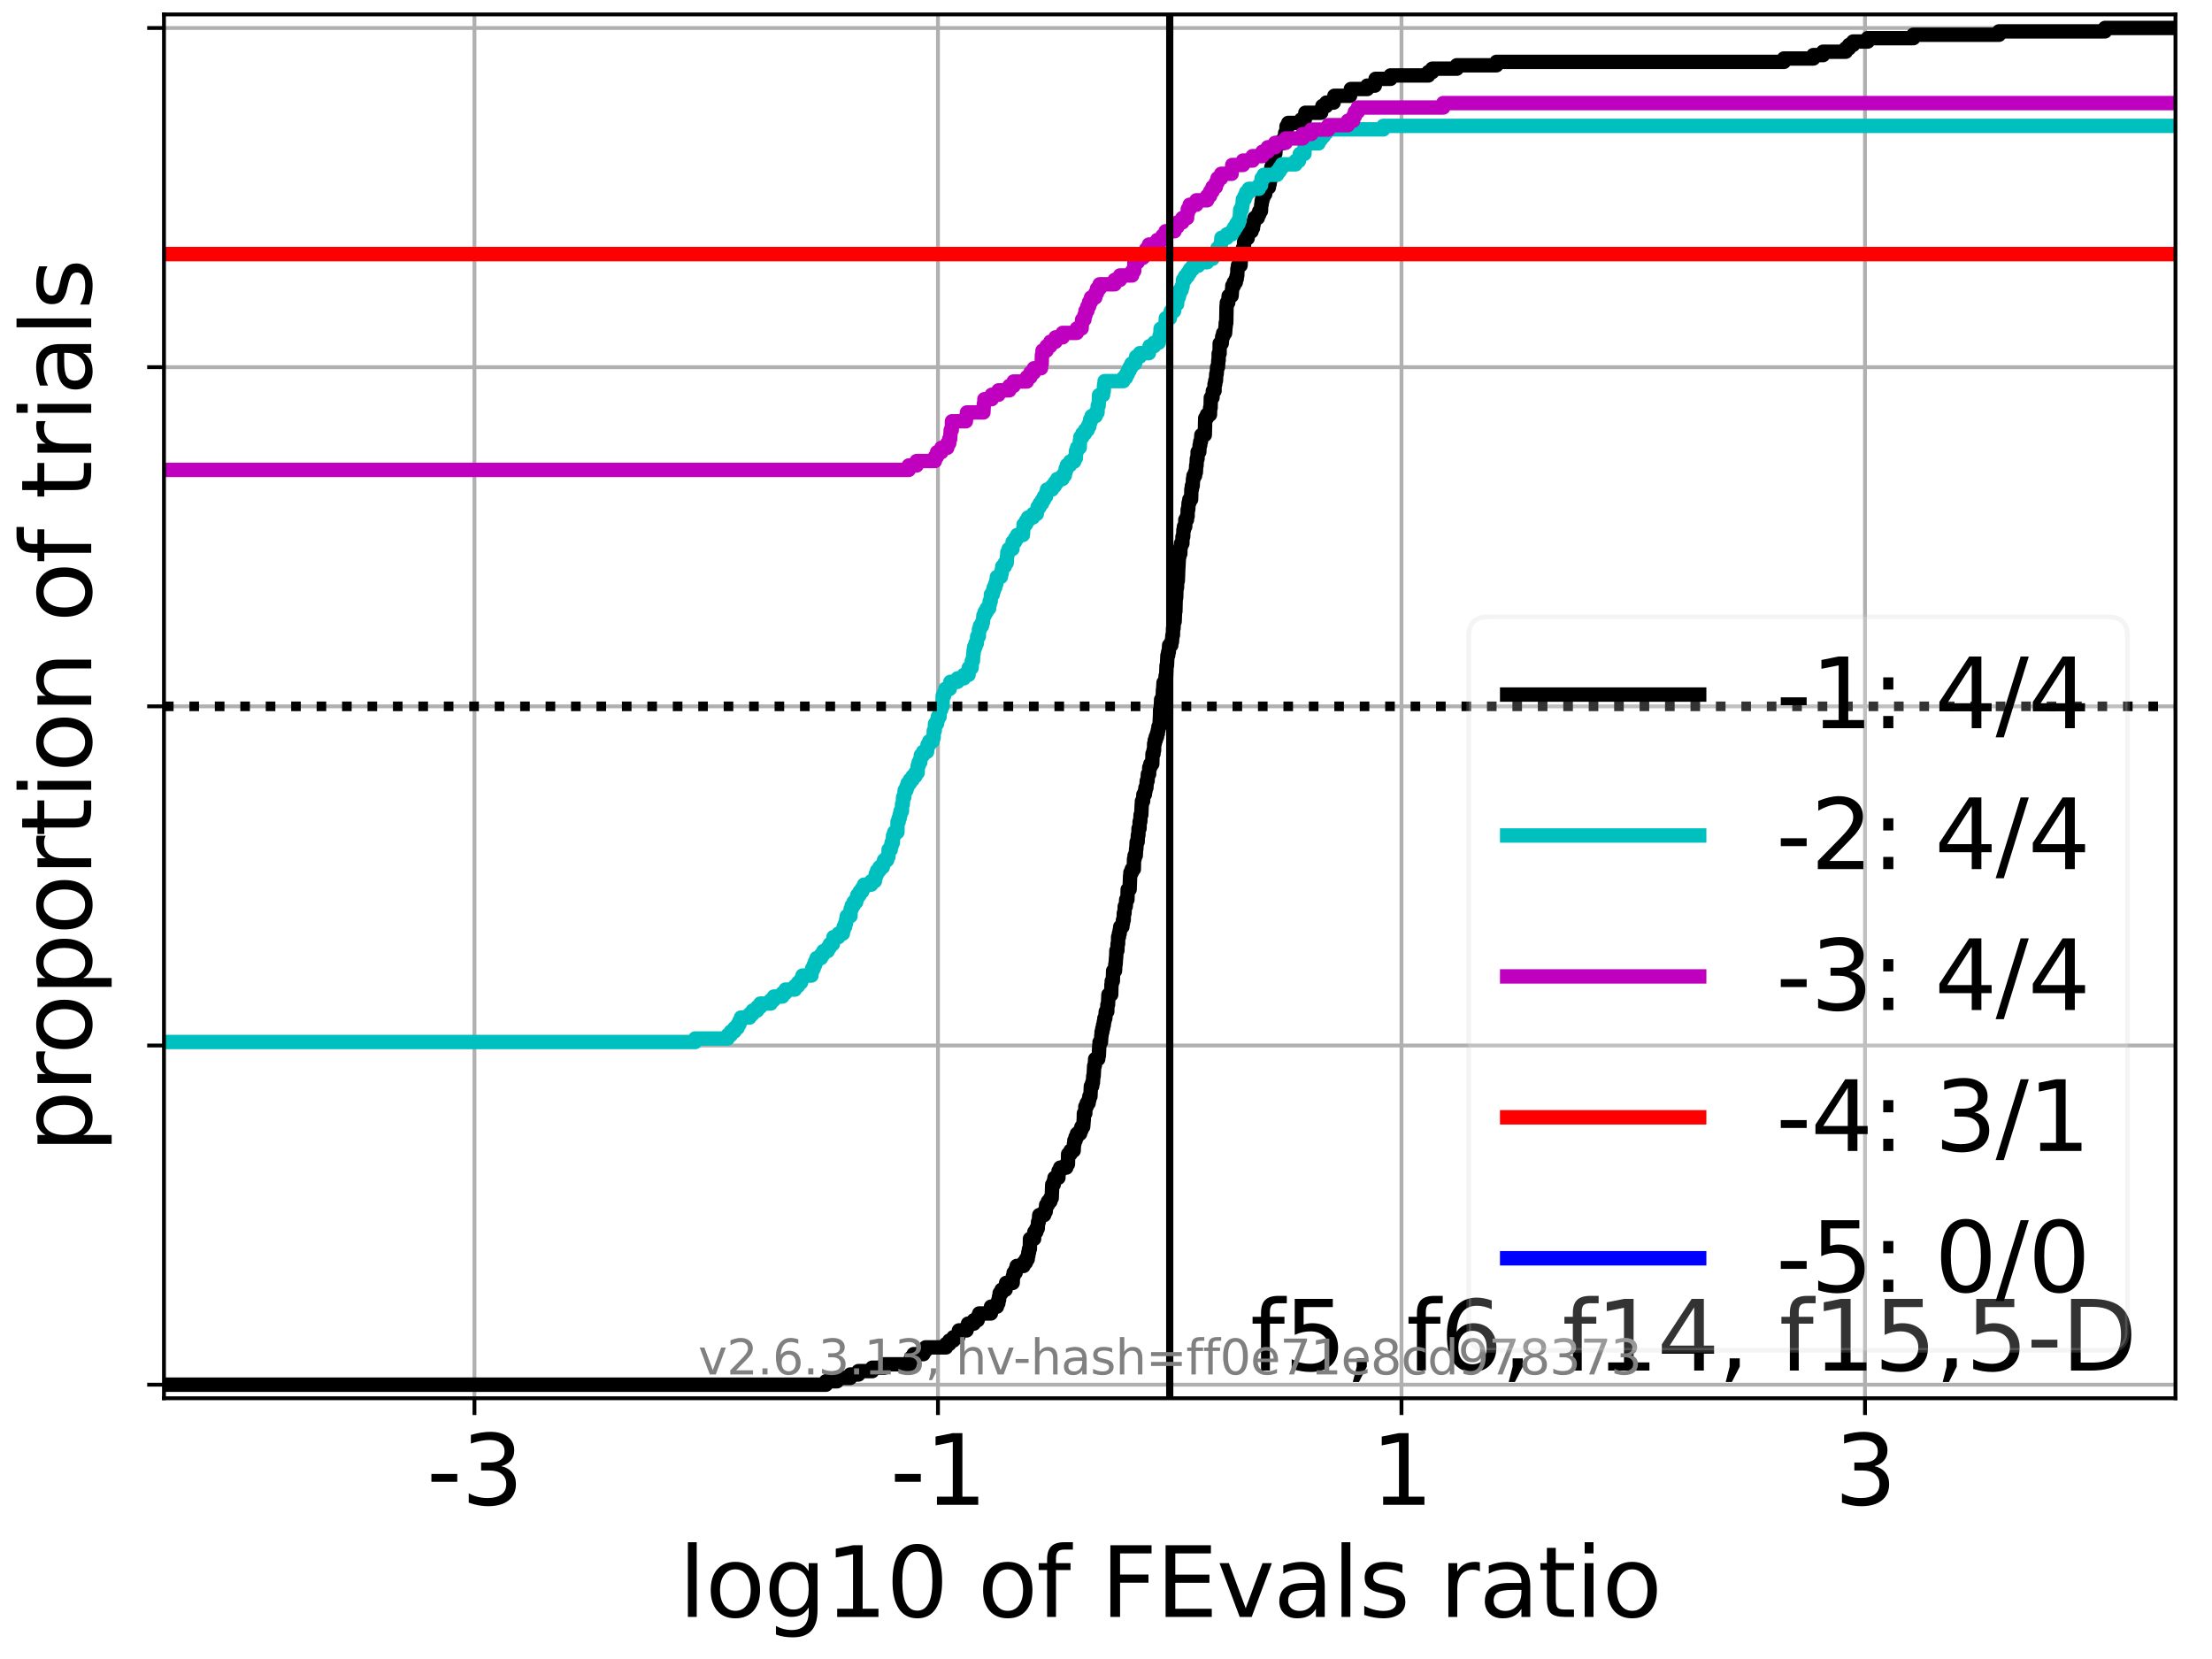 <?xml version="1.0" encoding="utf-8" standalone="no"?>
<!DOCTYPE svg PUBLIC "-//W3C//DTD SVG 1.1//EN"
  "http://www.w3.org/Graphics/SVG/1.1/DTD/svg11.dtd">
<svg xmlns:xlink="http://www.w3.org/1999/xlink" width="460.8pt" height="345.6pt" viewBox="0 0 460.8 345.6" xmlns="http://www.w3.org/2000/svg" version="1.1">
 <defs>
  <style type="text/css">*{stroke-linejoin: round; stroke-linecap: butt}</style>
 </defs>
 <g id="figure_1">
  <g id="patch_1">
   <path d="M 0 345.6 
L 460.8 345.6 
L 460.8 0 
L 0 0 
z
" style="fill: #ffffff"/>
  </g>
  <g id="axes_1">
   <g id="patch_2">
    <path d="M 34.16 291.28 
L 453.192 291.28 
L 453.192 3 
L 34.16 3 
z
" style="fill: #ffffff"/>
   </g>
   <g id="matplotlib.axis_1">
    <g id="xtick_1">
     <g id="line2d_1">
      <path d="M 98.839 291.28 
L 98.839 3 
" clip-path="url(#pc3c3f1f2ff)" style="fill: none; stroke: #b0b0b0; stroke-width: 0.8; stroke-linecap: square"/>
     </g>
     <g id="line2d_2">
      <defs>
       <path id="m9916f9c544" d="M 0 0 
L 0 3.5 
" style="stroke: #000000; stroke-width: 0.8"/>
      </defs>
      <g>
       <use xlink:href="#m9916f9c544" x="98.839" y="291.28" style="stroke: #000000; stroke-width: 0.8"/>
      </g>
     </g>
     <g id="text_1">
      <!-- -3 -->
      <g transform="translate(88.868 313.477)scale(0.2 -0.2)">
       <defs>
        <path id="DejaVuSans-2d" d="M 313 2009 
L 1997 2009 
L 1997 1497 
L 313 1497 
L 313 2009 
z
" transform="scale(0.016)"/>
        <path id="DejaVuSans-33" d="M 2597 2516 
Q 3050 2419 3304 2112 
Q 3559 1806 3559 1356 
Q 3559 666 3084 287 
Q 2609 -91 1734 -91 
Q 1441 -91 1130 -33 
Q 819 25 488 141 
L 488 750 
Q 750 597 1062 519 
Q 1375 441 1716 441 
Q 2309 441 2620 675 
Q 2931 909 2931 1356 
Q 2931 1769 2642 2001 
Q 2353 2234 1838 2234 
L 1294 2234 
L 1294 2753 
L 1863 2753 
Q 2328 2753 2575 2939 
Q 2822 3125 2822 3475 
Q 2822 3834 2567 4026 
Q 2313 4219 1838 4219 
Q 1578 4219 1281 4162 
Q 984 4106 628 3988 
L 628 4550 
Q 988 4650 1302 4700 
Q 1616 4750 1894 4750 
Q 2613 4750 3031 4423 
Q 3450 4097 3450 3541 
Q 3450 3153 3228 2886 
Q 3006 2619 2597 2516 
z
" transform="scale(0.016)"/>
       </defs>
       <use xlink:href="#DejaVuSans-2d"/>
       <use xlink:href="#DejaVuSans-33" x="36.084"/>
      </g>
     </g>
    </g>
    <g id="xtick_2">
     <g id="line2d_3">
      <path d="M 195.397 291.28 
L 195.397 3 
" clip-path="url(#pc3c3f1f2ff)" style="fill: none; stroke: #b0b0b0; stroke-width: 0.8; stroke-linecap: square"/>
     </g>
     <g id="line2d_4">
      <g>
       <use xlink:href="#m9916f9c544" x="195.397" y="291.28" style="stroke: #000000; stroke-width: 0.8"/>
      </g>
     </g>
     <g id="text_2">
      <!-- -1 -->
      <g transform="translate(185.427 313.477)scale(0.2 -0.2)">
       <defs>
        <path id="DejaVuSans-31" d="M 794 531 
L 1825 531 
L 1825 4091 
L 703 3866 
L 703 4441 
L 1819 4666 
L 2450 4666 
L 2450 531 
L 3481 531 
L 3481 0 
L 794 0 
L 794 531 
z
" transform="scale(0.016)"/>
       </defs>
       <use xlink:href="#DejaVuSans-2d"/>
       <use xlink:href="#DejaVuSans-31" x="36.084"/>
      </g>
     </g>
    </g>
    <g id="xtick_3">
     <g id="line2d_5">
      <path d="M 291.955 291.28 
L 291.955 3 
" clip-path="url(#pc3c3f1f2ff)" style="fill: none; stroke: #b0b0b0; stroke-width: 0.8; stroke-linecap: square"/>
     </g>
     <g id="line2d_6">
      <g>
       <use xlink:href="#m9916f9c544" x="291.955" y="291.28" style="stroke: #000000; stroke-width: 0.8"/>
      </g>
     </g>
     <g id="text_3">
      <!-- 1 -->
      <g transform="translate(285.593 313.477)scale(0.2 -0.2)">
       <use xlink:href="#DejaVuSans-31"/>
      </g>
     </g>
    </g>
    <g id="xtick_4">
     <g id="line2d_7">
      <path d="M 388.513 291.28 
L 388.513 3 
" clip-path="url(#pc3c3f1f2ff)" style="fill: none; stroke: #b0b0b0; stroke-width: 0.8; stroke-linecap: square"/>
     </g>
     <g id="line2d_8">
      <g>
       <use xlink:href="#m9916f9c544" x="388.513" y="291.28" style="stroke: #000000; stroke-width: 0.8"/>
      </g>
     </g>
     <g id="text_4">
      <!-- 3 -->
      <g transform="translate(382.151 313.477)scale(0.2 -0.2)">
       <use xlink:href="#DejaVuSans-33"/>
      </g>
     </g>
    </g>
    <g id="text_5">
     <!-- log10 of FEvals ratio -->
     <g transform="translate(141.371 336.833)scale(0.2 -0.2)">
      <defs>
       <path id="DejaVuSans-6c" d="M 603 4863 
L 1178 4863 
L 1178 0 
L 603 0 
L 603 4863 
z
" transform="scale(0.016)"/>
       <path id="DejaVuSans-6f" d="M 1959 3097 
Q 1497 3097 1228 2736 
Q 959 2375 959 1747 
Q 959 1119 1226 758 
Q 1494 397 1959 397 
Q 2419 397 2687 759 
Q 2956 1122 2956 1747 
Q 2956 2369 2687 2733 
Q 2419 3097 1959 3097 
z
M 1959 3584 
Q 2709 3584 3137 3096 
Q 3566 2609 3566 1747 
Q 3566 888 3137 398 
Q 2709 -91 1959 -91 
Q 1206 -91 779 398 
Q 353 888 353 1747 
Q 353 2609 779 3096 
Q 1206 3584 1959 3584 
z
" transform="scale(0.016)"/>
       <path id="DejaVuSans-67" d="M 2906 1791 
Q 2906 2416 2648 2759 
Q 2391 3103 1925 3103 
Q 1463 3103 1205 2759 
Q 947 2416 947 1791 
Q 947 1169 1205 825 
Q 1463 481 1925 481 
Q 2391 481 2648 825 
Q 2906 1169 2906 1791 
z
M 3481 434 
Q 3481 -459 3084 -895 
Q 2688 -1331 1869 -1331 
Q 1566 -1331 1297 -1286 
Q 1028 -1241 775 -1147 
L 775 -588 
Q 1028 -725 1275 -790 
Q 1522 -856 1778 -856 
Q 2344 -856 2625 -561 
Q 2906 -266 2906 331 
L 2906 616 
Q 2728 306 2450 153 
Q 2172 0 1784 0 
Q 1141 0 747 490 
Q 353 981 353 1791 
Q 353 2603 747 3093 
Q 1141 3584 1784 3584 
Q 2172 3584 2450 3431 
Q 2728 3278 2906 2969 
L 2906 3500 
L 3481 3500 
L 3481 434 
z
" transform="scale(0.016)"/>
       <path id="DejaVuSans-30" d="M 2034 4250 
Q 1547 4250 1301 3770 
Q 1056 3291 1056 2328 
Q 1056 1369 1301 889 
Q 1547 409 2034 409 
Q 2525 409 2770 889 
Q 3016 1369 3016 2328 
Q 3016 3291 2770 3770 
Q 2525 4250 2034 4250 
z
M 2034 4750 
Q 2819 4750 3233 4129 
Q 3647 3509 3647 2328 
Q 3647 1150 3233 529 
Q 2819 -91 2034 -91 
Q 1250 -91 836 529 
Q 422 1150 422 2328 
Q 422 3509 836 4129 
Q 1250 4750 2034 4750 
z
" transform="scale(0.016)"/>
       <path id="DejaVuSans-20" transform="scale(0.016)"/>
       <path id="DejaVuSans-66" d="M 2375 4863 
L 2375 4384 
L 1825 4384 
Q 1516 4384 1395 4259 
Q 1275 4134 1275 3809 
L 1275 3500 
L 2222 3500 
L 2222 3053 
L 1275 3053 
L 1275 0 
L 697 0 
L 697 3053 
L 147 3053 
L 147 3500 
L 697 3500 
L 697 3744 
Q 697 4328 969 4595 
Q 1241 4863 1831 4863 
L 2375 4863 
z
" transform="scale(0.016)"/>
       <path id="DejaVuSans-46" d="M 628 4666 
L 3309 4666 
L 3309 4134 
L 1259 4134 
L 1259 2759 
L 3109 2759 
L 3109 2228 
L 1259 2228 
L 1259 0 
L 628 0 
L 628 4666 
z
" transform="scale(0.016)"/>
       <path id="DejaVuSans-45" d="M 628 4666 
L 3578 4666 
L 3578 4134 
L 1259 4134 
L 1259 2753 
L 3481 2753 
L 3481 2222 
L 1259 2222 
L 1259 531 
L 3634 531 
L 3634 0 
L 628 0 
L 628 4666 
z
" transform="scale(0.016)"/>
       <path id="DejaVuSans-76" d="M 191 3500 
L 800 3500 
L 1894 563 
L 2988 3500 
L 3597 3500 
L 2284 0 
L 1503 0 
L 191 3500 
z
" transform="scale(0.016)"/>
       <path id="DejaVuSans-61" d="M 2194 1759 
Q 1497 1759 1228 1600 
Q 959 1441 959 1056 
Q 959 750 1161 570 
Q 1363 391 1709 391 
Q 2188 391 2477 730 
Q 2766 1069 2766 1631 
L 2766 1759 
L 2194 1759 
z
M 3341 1997 
L 3341 0 
L 2766 0 
L 2766 531 
Q 2569 213 2275 61 
Q 1981 -91 1556 -91 
Q 1019 -91 701 211 
Q 384 513 384 1019 
Q 384 1609 779 1909 
Q 1175 2209 1959 2209 
L 2766 2209 
L 2766 2266 
Q 2766 2663 2505 2880 
Q 2244 3097 1772 3097 
Q 1472 3097 1187 3025 
Q 903 2953 641 2809 
L 641 3341 
Q 956 3463 1253 3523 
Q 1550 3584 1831 3584 
Q 2591 3584 2966 3190 
Q 3341 2797 3341 1997 
z
" transform="scale(0.016)"/>
       <path id="DejaVuSans-73" d="M 2834 3397 
L 2834 2853 
Q 2591 2978 2328 3040 
Q 2066 3103 1784 3103 
Q 1356 3103 1142 2972 
Q 928 2841 928 2578 
Q 928 2378 1081 2264 
Q 1234 2150 1697 2047 
L 1894 2003 
Q 2506 1872 2764 1633 
Q 3022 1394 3022 966 
Q 3022 478 2636 193 
Q 2250 -91 1575 -91 
Q 1294 -91 989 -36 
Q 684 19 347 128 
L 347 722 
Q 666 556 975 473 
Q 1284 391 1588 391 
Q 1994 391 2212 530 
Q 2431 669 2431 922 
Q 2431 1156 2273 1281 
Q 2116 1406 1581 1522 
L 1381 1569 
Q 847 1681 609 1914 
Q 372 2147 372 2553 
Q 372 3047 722 3315 
Q 1072 3584 1716 3584 
Q 2034 3584 2315 3537 
Q 2597 3491 2834 3397 
z
" transform="scale(0.016)"/>
       <path id="DejaVuSans-72" d="M 2631 2963 
Q 2534 3019 2420 3045 
Q 2306 3072 2169 3072 
Q 1681 3072 1420 2755 
Q 1159 2438 1159 1844 
L 1159 0 
L 581 0 
L 581 3500 
L 1159 3500 
L 1159 2956 
Q 1341 3275 1631 3429 
Q 1922 3584 2338 3584 
Q 2397 3584 2469 3576 
Q 2541 3569 2628 3553 
L 2631 2963 
z
" transform="scale(0.016)"/>
       <path id="DejaVuSans-74" d="M 1172 4494 
L 1172 3500 
L 2356 3500 
L 2356 3053 
L 1172 3053 
L 1172 1153 
Q 1172 725 1289 603 
Q 1406 481 1766 481 
L 2356 481 
L 2356 0 
L 1766 0 
Q 1100 0 847 248 
Q 594 497 594 1153 
L 594 3053 
L 172 3053 
L 172 3500 
L 594 3500 
L 594 4494 
L 1172 4494 
z
" transform="scale(0.016)"/>
       <path id="DejaVuSans-69" d="M 603 3500 
L 1178 3500 
L 1178 0 
L 603 0 
L 603 3500 
z
M 603 4863 
L 1178 4863 
L 1178 4134 
L 603 4134 
L 603 4863 
z
" transform="scale(0.016)"/>
      </defs>
      <use xlink:href="#DejaVuSans-6c"/>
      <use xlink:href="#DejaVuSans-6f" x="27.783"/>
      <use xlink:href="#DejaVuSans-67" x="88.965"/>
      <use xlink:href="#DejaVuSans-31" x="152.441"/>
      <use xlink:href="#DejaVuSans-30" x="216.064"/>
      <use xlink:href="#DejaVuSans-20" x="279.688"/>
      <use xlink:href="#DejaVuSans-6f" x="311.475"/>
      <use xlink:href="#DejaVuSans-66" x="372.656"/>
      <use xlink:href="#DejaVuSans-20" x="407.861"/>
      <use xlink:href="#DejaVuSans-46" x="439.648"/>
      <use xlink:href="#DejaVuSans-45" x="497.168"/>
      <use xlink:href="#DejaVuSans-76" x="560.352"/>
      <use xlink:href="#DejaVuSans-61" x="619.531"/>
      <use xlink:href="#DejaVuSans-6c" x="680.811"/>
      <use xlink:href="#DejaVuSans-73" x="708.594"/>
      <use xlink:href="#DejaVuSans-20" x="760.693"/>
      <use xlink:href="#DejaVuSans-72" x="792.48"/>
      <use xlink:href="#DejaVuSans-61" x="833.594"/>
      <use xlink:href="#DejaVuSans-74" x="894.873"/>
      <use xlink:href="#DejaVuSans-69" x="934.082"/>
      <use xlink:href="#DejaVuSans-6f" x="961.865"/>
     </g>
    </g>
   </g>
   <g id="matplotlib.axis_2">
    <g id="ytick_1">
     <g id="line2d_9">
      <path d="M 34.16 288.454 
L 453.192 288.454 
" clip-path="url(#pc3c3f1f2ff)" style="fill: none; stroke: #b0b0b0; stroke-width: 0.8; stroke-linecap: square"/>
     </g>
     <g id="line2d_10">
      <defs>
       <path id="m4971c556b0" d="M 0 0 
L -3.5 0 
" style="stroke: #000000; stroke-width: 0.8"/>
      </defs>
      <g>
       <use xlink:href="#m4971c556b0" x="34.16" y="288.454" style="stroke: #000000; stroke-width: 0.8"/>
      </g>
     </g>
    </g>
    <g id="ytick_2">
     <g id="line2d_11">
      <path d="M 34.16 217.797 
L 453.192 217.797 
" clip-path="url(#pc3c3f1f2ff)" style="fill: none; stroke: #b0b0b0; stroke-width: 0.8; stroke-linecap: square"/>
     </g>
     <g id="line2d_12">
      <g>
       <use xlink:href="#m4971c556b0" x="34.16" y="217.797" style="stroke: #000000; stroke-width: 0.8"/>
      </g>
     </g>
    </g>
    <g id="ytick_3">
     <g id="line2d_13">
      <path d="M 34.16 147.14 
L 453.192 147.14 
" clip-path="url(#pc3c3f1f2ff)" style="fill: none; stroke: #b0b0b0; stroke-width: 0.8; stroke-linecap: square"/>
     </g>
     <g id="line2d_14">
      <g>
       <use xlink:href="#m4971c556b0" x="34.16" y="147.14" style="stroke: #000000; stroke-width: 0.8"/>
      </g>
     </g>
    </g>
    <g id="ytick_4">
     <g id="line2d_15">
      <path d="M 34.16 76.483 
L 453.192 76.483 
" clip-path="url(#pc3c3f1f2ff)" style="fill: none; stroke: #b0b0b0; stroke-width: 0.8; stroke-linecap: square"/>
     </g>
     <g id="line2d_16">
      <g>
       <use xlink:href="#m4971c556b0" x="34.16" y="76.483" style="stroke: #000000; stroke-width: 0.8"/>
      </g>
     </g>
    </g>
    <g id="ytick_5">
     <g id="line2d_17">
      <path d="M 34.16 5.826 
L 453.192 5.826 
" clip-path="url(#pc3c3f1f2ff)" style="fill: none; stroke: #b0b0b0; stroke-width: 0.8; stroke-linecap: square"/>
     </g>
     <g id="line2d_18">
      <g>
       <use xlink:href="#m4971c556b0" x="34.16" y="5.826" style="stroke: #000000; stroke-width: 0.8"/>
      </g>
     </g>
    </g>
    <g id="text_6">
     <!-- proportion of trials -->
     <g transform="translate(19.001 240.146)rotate(-90)scale(0.2 -0.2)">
      <defs>
       <path id="DejaVuSans-70" d="M 1159 525 
L 1159 -1331 
L 581 -1331 
L 581 3500 
L 1159 3500 
L 1159 2969 
Q 1341 3281 1617 3432 
Q 1894 3584 2278 3584 
Q 2916 3584 3314 3078 
Q 3713 2572 3713 1747 
Q 3713 922 3314 415 
Q 2916 -91 2278 -91 
Q 1894 -91 1617 61 
Q 1341 213 1159 525 
z
M 3116 1747 
Q 3116 2381 2855 2742 
Q 2594 3103 2138 3103 
Q 1681 3103 1420 2742 
Q 1159 2381 1159 1747 
Q 1159 1113 1420 752 
Q 1681 391 2138 391 
Q 2594 391 2855 752 
Q 3116 1113 3116 1747 
z
" transform="scale(0.016)"/>
       <path id="DejaVuSans-6e" d="M 3513 2113 
L 3513 0 
L 2938 0 
L 2938 2094 
Q 2938 2591 2744 2837 
Q 2550 3084 2163 3084 
Q 1697 3084 1428 2787 
Q 1159 2491 1159 1978 
L 1159 0 
L 581 0 
L 581 3500 
L 1159 3500 
L 1159 2956 
Q 1366 3272 1645 3428 
Q 1925 3584 2291 3584 
Q 2894 3584 3203 3211 
Q 3513 2838 3513 2113 
z
" transform="scale(0.016)"/>
      </defs>
      <use xlink:href="#DejaVuSans-70"/>
      <use xlink:href="#DejaVuSans-72" x="63.477"/>
      <use xlink:href="#DejaVuSans-6f" x="102.34"/>
      <use xlink:href="#DejaVuSans-70" x="163.521"/>
      <use xlink:href="#DejaVuSans-6f" x="226.998"/>
      <use xlink:href="#DejaVuSans-72" x="288.18"/>
      <use xlink:href="#DejaVuSans-74" x="329.293"/>
      <use xlink:href="#DejaVuSans-69" x="368.502"/>
      <use xlink:href="#DejaVuSans-6f" x="396.285"/>
      <use xlink:href="#DejaVuSans-6e" x="457.467"/>
      <use xlink:href="#DejaVuSans-20" x="520.846"/>
      <use xlink:href="#DejaVuSans-6f" x="552.633"/>
      <use xlink:href="#DejaVuSans-66" x="613.814"/>
      <use xlink:href="#DejaVuSans-20" x="649.02"/>
      <use xlink:href="#DejaVuSans-74" x="680.807"/>
      <use xlink:href="#DejaVuSans-72" x="720.016"/>
      <use xlink:href="#DejaVuSans-69" x="761.129"/>
      <use xlink:href="#DejaVuSans-61" x="788.912"/>
      <use xlink:href="#DejaVuSans-6c" x="850.191"/>
      <use xlink:href="#DejaVuSans-73" x="877.975"/>
     </g>
    </g>
   </g>
   <g id="line2d_19">
    <path d="M 34.16 288.454 
L 172.06 288.454 
L 172.06 287.747 
L 174.368 287.747 
L 174.368 287.041 
L 177.127 287.041 
L 177.127 286.334 
L 178.827 286.334 
L 178.827 285.627 
L 181.701 285.627 
L 181.701 284.921 
L 184.188 284.921 
L 184.188 284.214 
L 189.506 284.214 
L 189.506 283.508 
L 189.794 283.508 
L 189.794 282.801 
L 190.314 282.801 
L 190.314 282.095 
L 192.344 282.095 
L 192.344 281.388 
L 192.832 281.388 
L 192.832 280.681 
L 197.078 280.681 
L 197.078 279.975 
L 197.764 279.975 
L 197.764 279.268 
L 198.605 279.268 
L 198.605 278.562 
L 199.613 278.562 
L 199.613 277.855 
L 199.761 277.855 
L 199.761 277.149 
L 201.357 277.149 
L 201.357 276.442 
L 201.657 276.442 
L 201.657 275.735 
L 202.864 275.735 
L 202.864 275.029 
L 203.666 275.029 
L 203.666 274.322 
L 203.982 274.322 
L 203.982 273.616 
L 206.425 273.616 
L 206.439 272.203 
L 207.682 272.203 
L 207.682 271.496 
L 207.973 271.496 
L 207.973 270.79 
L 208.125 270.79 
L 208.125 270.083 
L 208.247 270.083 
L 208.247 269.376 
L 208.654 269.376 
L 208.654 268.67 
L 209.484 268.67 
L 209.589 267.257 
L 210.962 267.257 
L 210.998 265.844 
L 211.156 265.844 
L 211.156 265.137 
L 211.569 265.137 
L 211.569 264.43 
L 211.793 264.43 
L 211.793 263.724 
L 213.224 263.724 
L 213.224 263.017 
L 213.721 263.017 
L 213.721 262.311 
L 214.089 262.311 
L 214.089 261.604 
L 214.22 261.604 
L 214.22 260.898 
L 214.359 260.898 
L 214.359 260.191 
L 214.54 260.191 
L 214.565 258.071 
L 215.421 258.071 
L 215.464 256.658 
L 215.881 256.658 
L 215.881 255.952 
L 216.172 255.952 
L 216.252 254.538 
L 216.397 254.538 
L 216.498 253.125 
L 217.516 253.125 
L 217.516 252.419 
L 217.839 252.419 
L 217.934 251.006 
L 218.295 251.006 
L 218.295 250.299 
L 218.804 250.299 
L 218.804 249.592 
L 219.091 249.592 
L 219.196 246.766 
L 219.516 246.766 
L 219.516 246.06 
L 219.673 246.06 
L 219.673 245.353 
L 220.485 245.353 
L 220.512 243.94 
L 220.856 243.94 
L 220.856 243.233 
L 222.13 243.233 
L 222.13 242.527 
L 222.47 242.527 
L 222.514 240.407 
L 223.004 240.407 
L 223.004 239.7 
L 223.661 239.7 
L 223.73 238.287 
L 223.809 238.287 
L 223.809 237.581 
L 224.06 237.581 
L 224.06 236.874 
L 224.346 236.874 
L 224.346 236.168 
L 225.002 236.168 
L 225.002 235.461 
L 225.274 235.461 
L 225.274 234.755 
L 225.642 234.755 
L 225.753 233.341 
L 225.767 233.341 
L 225.799 231.928 
L 226.089 231.928 
L 226.1 230.515 
L 226.387 230.515 
L 226.387 229.809 
L 226.778 229.809 
L 226.778 229.102 
L 226.93 229.102 
L 226.93 228.395 
L 227.159 228.395 
L 227.248 226.276 
L 227.522 226.276 
L 227.522 225.569 
L 227.671 225.569 
L 227.748 224.156 
L 227.829 224.156 
L 227.935 222.036 
L 228.061 222.036 
L 228.138 220.623 
L 228.776 220.623 
L 228.776 219.917 
L 228.91 219.917 
L 229.001 217.797 
L 229.059 217.797 
L 229.059 217.09 
L 229.349 217.09 
L 229.426 215.677 
L 229.479 215.677 
L 229.479 214.971 
L 229.633 214.971 
L 229.633 214.264 
L 229.788 214.264 
L 229.788 213.557 
L 229.944 213.557 
L 229.944 212.851 
L 230.057 212.851 
L 230.057 212.144 
L 230.256 212.144 
L 230.353 210.731 
L 230.663 210.731 
L 230.69 209.318 
L 230.82 209.318 
L 230.907 207.198 
L 231.481 207.198 
L 231.535 205.079 
L 231.596 205.079 
L 231.596 204.372 
L 231.823 204.372 
L 231.887 202.252 
L 232.273 202.252 
L 232.351 200.839 
L 232.405 200.839 
L 232.498 199.426 
L 232.52 199.426 
L 232.562 198.013 
L 232.772 198.013 
L 232.815 196.6 
L 232.915 196.6 
L 232.929 195.187 
L 233.092 195.187 
L 233.092 194.48 
L 233.249 194.48 
L 233.249 193.774 
L 233.364 193.774 
L 233.364 193.067 
L 233.814 193.067 
L 233.814 192.36 
L 233.933 192.36 
L 233.933 191.654 
L 234.09 191.654 
L 234.11 190.241 
L 234.256 190.241 
L 234.304 188.828 
L 234.515 188.828 
L 234.606 187.414 
L 234.861 187.414 
L 234.92 185.295 
L 235.321 185.295 
L 235.422 182.468 
L 235.484 182.468 
L 235.484 181.762 
L 235.772 181.762 
L 235.772 181.055 
L 236.199 181.055 
L 236.236 178.936 
L 236.355 178.936 
L 236.355 178.229 
L 236.594 178.229 
L 236.675 176.816 
L 236.721 176.816 
L 236.789 175.403 
L 236.985 175.403 
L 237.037 173.99 
L 237.142 173.99 
L 237.185 172.576 
L 237.389 172.576 
L 237.406 171.163 
L 237.541 171.163 
L 237.607 169.75 
L 237.748 169.75 
L 237.839 167.63 
L 237.879 167.63 
L 237.879 166.924 
L 238.121 166.924 
L 238.194 165.511 
L 238.494 165.511 
L 238.494 164.804 
L 238.618 164.804 
L 238.618 164.098 
L 238.819 164.098 
L 238.887 162.685 
L 239.064 162.685 
L 239.122 161.271 
L 239.379 161.271 
L 239.413 159.858 
L 239.637 159.858 
L 239.637 159.152 
L 240.041 159.152 
L 240.087 157.032 
L 240.296 157.032 
L 240.296 156.325 
L 240.415 156.325 
L 240.43 154.912 
L 240.556 154.912 
L 240.556 154.206 
L 240.769 154.206 
L 240.769 153.499 
L 241.022 153.499 
L 241.022 152.793 
L 241.202 152.793 
L 241.202 152.086 
L 241.326 152.086 
L 241.326 151.379 
L 241.533 151.379 
L 241.641 149.26 
L 241.651 149.26 
L 241.674 147.847 
L 241.79 147.847 
L 241.887 145.727 
L 242.172 145.727 
L 242.279 143.607 
L 242.32 143.607 
L 242.389 142.194 
L 242.721 142.194 
L 242.822 140.781 
L 242.935 140.781 
L 243.009 138.661 
L 243.097 138.661 
L 243.199 136.541 
L 243.35 136.541 
L 243.35 135.835 
L 243.486 135.835 
L 243.553 134.422 
L 243.99 134.422 
L 243.99 133.715 
L 244.131 133.715 
L 244.239 132.302 
L 244.344 132.302 
L 244.37 130.889 
L 244.469 130.889 
L 244.523 129.476 
L 244.701 129.476 
L 244.777 127.356 
L 244.854 127.356 
L 244.925 124.53 
L 245.017 124.53 
L 245.081 122.41 
L 245.194 122.41 
L 245.232 120.997 
L 245.357 120.997 
L 245.468 118.171 
L 245.482 118.171 
L 245.587 116.051 
L 245.665 116.051 
L 245.665 115.344 
L 245.878 115.344 
L 245.898 113.931 
L 246.02 113.931 
L 246.02 113.225 
L 246.311 113.225 
L 246.334 111.812 
L 246.483 111.812 
L 246.525 110.398 
L 246.64 110.398 
L 246.64 109.692 
L 246.904 109.692 
L 246.925 108.279 
L 247.261 108.279 
L 247.261 107.572 
L 247.396 107.572 
L 247.412 106.159 
L 247.528 106.159 
L 247.612 104.746 
L 247.762 104.746 
L 247.762 104.039 
L 248.132 104.039 
L 248.185 101.92 
L 248.292 101.92 
L 248.292 101.213 
L 248.46 101.213 
L 248.52 99.8 
L 248.623 99.8 
L 248.623 99.093 
L 248.95 99.093 
L 248.95 98.387 
L 249.12 98.387 
L 249.188 96.974 
L 249.261 96.974 
L 249.322 95.56 
L 249.474 95.56 
L 249.484 94.147 
L 249.834 94.147 
L 249.908 92.734 
L 250.029 92.734 
L 250.029 92.028 
L 250.171 92.028 
L 250.27 90.615 
L 250.98 90.615 
L 251.074 87.082 
L 251.432 87.082 
L 251.432 86.375 
L 252.056 86.375 
L 252.088 84.962 
L 252.189 84.962 
L 252.237 82.842 
L 252.579 82.842 
L 252.662 81.429 
L 253.01 81.429 
L 253.015 80.016 
L 253.156 80.016 
L 253.156 79.309 
L 253.305 79.309 
L 253.369 77.896 
L 253.454 77.896 
L 253.553 76.483 
L 253.723 76.483 
L 253.802 75.07 
L 253.864 75.07 
L 253.873 73.657 
L 254.063 73.657 
L 254.084 71.537 
L 254.51 71.537 
L 254.611 70.124 
L 254.798 70.124 
L 254.798 69.417 
L 255.201 69.417 
L 255.301 68.004 
L 255.337 68.004 
L 255.337 67.298 
L 255.449 67.298 
L 255.511 63.765 
L 255.567 63.765 
L 255.567 63.058 
L 255.855 63.058 
L 255.951 61.645 
L 256.565 61.645 
L 256.659 60.232 
L 256.714 60.232 
L 256.714 59.525 
L 257.038 59.525 
L 257.038 58.819 
L 257.439 58.819 
L 257.439 58.112 
L 257.631 58.112 
L 257.631 57.406 
L 257.744 57.406 
L 257.776 55.993 
L 257.896 55.993 
L 257.896 55.286 
L 258.43 55.286 
L 258.528 53.166 
L 258.599 53.166 
L 258.599 52.46 
L 258.893 52.46 
L 258.893 51.753 
L 259.131 51.753 
L 259.172 50.34 
L 259.272 50.34 
L 259.272 49.634 
L 259.911 49.634 
L 259.931 48.22 
L 260.724 48.22 
L 260.724 47.514 
L 261.017 47.514 
L 261.017 46.807 
L 261.143 46.807 
L 261.143 46.101 
L 261.342 46.101 
L 261.342 45.394 
L 262.017 45.394 
L 262.017 44.688 
L 262.323 44.688 
L 262.323 43.981 
L 262.674 43.981 
L 262.747 42.568 
L 262.825 42.568 
L 262.825 41.861 
L 262.966 41.861 
L 262.966 41.155 
L 263.179 41.155 
L 263.179 40.448 
L 263.562 40.448 
L 263.612 39.035 
L 264.329 39.035 
L 264.329 38.328 
L 264.486 38.328 
L 264.486 37.622 
L 264.627 37.622 
L 264.71 35.502 
L 264.851 35.502 
L 264.851 34.796 
L 265.064 34.796 
L 265.064 34.089 
L 265.308 34.089 
L 265.308 33.382 
L 265.457 33.382 
L 265.497 31.969 
L 265.674 31.969 
L 265.761 30.556 
L 265.822 30.556 
L 265.822 29.85 
L 267.151 29.85 
L 267.151 29.143 
L 267.646 29.143 
L 267.716 27.73 
L 267.993 27.73 
L 268.004 26.317 
L 268.362 26.317 
L 268.362 25.61 
L 271.042 25.61 
L 271.042 24.904 
L 271.822 24.904 
L 271.928 23.49 
L 275.212 23.49 
L 275.212 22.784 
L 275.477 22.784 
L 275.477 22.077 
L 276.294 22.077 
L 276.294 21.371 
L 277.823 21.371 
L 277.823 20.664 
L 277.971 20.664 
L 277.971 19.958 
L 281.244 19.958 
L 281.244 19.251 
L 281.408 19.251 
L 281.408 18.545 
L 284.819 18.545 
L 284.819 17.838 
L 286.402 17.838 
L 286.402 17.131 
L 286.559 17.131 
L 286.559 16.425 
L 289.668 16.425 
L 289.668 15.718 
L 297.549 15.718 
L 297.549 15.012 
L 298.367 15.012 
L 298.367 14.305 
L 303.48 14.305 
L 303.48 13.599 
L 311.74 13.599 
L 311.74 12.892 
L 371.622 12.892 
L 371.622 12.185 
L 377.748 12.185 
L 377.748 11.479 
L 379.777 11.479 
L 379.777 10.772 
L 384.511 10.772 
L 384.511 10.066 
L 385.198 10.066 
L 385.198 9.359 
L 386.039 9.359 
L 386.039 8.653 
L 389.09 8.653 
L 389.09 7.946 
L 398.589 7.946 
L 398.589 7.239 
L 416.435 7.239 
L 416.435 6.533 
L 438.507 6.533 
L 438.507 5.826 
L 453.192 5.826 
L 453.192 5.826 
" clip-path="url(#pc3c3f1f2ff)" style="fill: none; stroke: #000000; stroke-width: 3; stroke-linecap: square"/>
   </g>
   <g id="line2d_20">
    <path clip-path="url(#pc3c3f1f2ff)" style="fill: none; stroke: #000000; stroke-width: 3; stroke-linecap: square"/>
   </g>
   <g id="line2d_21">
    <path d="M 34.16 217.068 
L 144.816 217.068 
L 144.816 216.34 
L 151.603 216.34 
L 151.603 215.612 
L 152.25 215.612 
L 152.25 214.883 
L 152.998 214.883 
L 152.998 214.155 
L 153.644 214.155 
L 153.644 213.426 
L 154.028 213.426 
L 154.028 212.698 
L 154.364 212.698 
L 154.364 211.969 
L 156.152 211.969 
L 156.152 211.241 
L 156.798 211.241 
L 156.798 210.513 
L 157.751 210.513 
L 157.751 209.784 
L 158.397 209.784 
L 158.397 209.056 
L 160.563 209.056 
L 160.563 208.327 
L 161.209 208.327 
L 161.209 207.599 
L 162.988 207.599 
L 162.988 206.871 
L 163.634 206.871 
L 163.634 206.142 
L 165.587 206.142 
L 165.587 205.414 
L 166.249 205.414 
L 166.249 204.685 
L 166.875 204.685 
L 166.875 203.957 
L 167.172 203.957 
L 167.172 203.228 
L 169.036 203.228 
L 169.036 202.5 
L 169.165 202.5 
L 169.165 201.772 
L 169.512 201.772 
L 169.512 201.043 
L 169.799 201.043 
L 169.799 200.315 
L 170.113 200.315 
L 170.113 199.586 
L 171.04 199.586 
L 171.04 198.858 
L 171.508 198.858 
L 171.508 198.129 
L 172.435 198.129 
L 172.435 197.401 
L 172.863 197.401 
L 172.863 196.673 
L 173.509 196.673 
L 173.509 195.944 
L 173.624 195.944 
L 173.624 195.216 
L 174.662 195.216 
L 174.662 194.487 
L 175.589 194.487 
L 175.589 193.759 
L 175.759 193.759 
L 175.759 193.031 
L 176.069 193.031 
L 176.069 192.302 
L 176.261 192.302 
L 176.261 191.574 
L 176.405 191.574 
L 176.405 190.845 
L 177.173 190.845 
L 177.188 189.388 
L 177.423 189.388 
L 177.423 188.66 
L 177.82 188.66 
L 177.82 187.932 
L 178.357 187.932 
L 178.357 187.203 
L 178.584 187.203 
L 178.584 186.475 
L 179.073 186.475 
L 179.073 185.746 
L 179.6 185.746 
L 179.6 185.018 
L 180 185.018 
L 180 184.289 
L 181.498 184.289 
L 181.498 183.561 
L 182.26 183.561 
L 182.26 182.833 
L 182.425 182.833 
L 182.425 182.104 
L 182.705 182.104 
L 182.705 181.376 
L 183.219 181.376 
L 183.219 180.647 
L 183.89 180.647 
L 183.89 179.919 
L 184.161 179.919 
L 184.161 179.191 
L 184.806 179.191 
L 184.806 178.462 
L 185.084 178.462 
L 185.106 177.005 
L 185.56 177.005 
L 185.56 176.277 
L 185.73 176.277 
L 185.73 175.548 
L 186.008 175.548 
L 186.03 174.092 
L 186.288 174.092 
L 186.288 173.363 
L 186.948 173.363 
L 186.971 171.178 
L 187.212 171.178 
L 187.212 170.449 
L 187.424 170.449 
L 187.424 169.721 
L 187.593 169.721 
L 187.593 168.993 
L 187.893 168.993 
L 187.906 167.536 
L 188.07 167.536 
L 188.132 166.079 
L 188.37 166.079 
L 188.467 164.622 
L 188.829 164.622 
L 188.829 163.894 
L 189.075 163.894 
L 189.075 163.165 
L 189.552 163.165 
L 189.552 162.437 
L 190.109 162.437 
L 190.109 161.708 
L 190.693 161.708 
L 190.693 160.98 
L 191.167 160.98 
L 191.169 159.523 
L 191.373 159.523 
L 191.373 158.795 
L 191.708 158.795 
L 191.708 158.066 
L 191.825 158.066 
L 191.825 157.338 
L 192.3 157.338 
L 192.3 156.609 
L 193.126 156.609 
L 193.219 155.153 
L 193.583 155.153 
L 193.583 154.424 
L 194.269 154.424 
L 194.269 153.696 
L 194.486 153.696 
L 194.52 152.239 
L 194.722 152.239 
L 194.778 150.782 
L 195.196 150.782 
L 195.196 150.054 
L 195.368 150.054 
L 195.368 149.325 
L 195.732 149.325 
L 195.765 147.868 
L 196.067 147.868 
L 196.067 147.14 
L 196.344 147.14 
L 196.377 144.955 
L 196.677 144.955 
L 196.677 144.226 
L 196.945 144.226 
L 196.945 143.498 
L 197.859 143.498 
L 197.859 142.769 
L 197.972 142.769 
L 197.972 142.041 
L 199.477 142.041 
L 199.477 141.313 
L 200.784 141.313 
L 200.784 140.584 
L 201.771 140.584 
L 201.802 139.127 
L 202.405 139.127 
L 202.447 137.671 
L 202.674 137.671 
L 202.747 136.214 
L 202.815 136.214 
L 202.815 135.485 
L 202.932 135.485 
L 202.932 134.757 
L 203.21 134.757 
L 203.21 134.028 
L 203.489 134.028 
L 203.566 132.572 
L 203.92 132.572 
L 203.929 131.115 
L 204.135 131.115 
L 204.135 130.386 
L 204.565 130.386 
L 204.565 129.658 
L 204.767 129.658 
L 204.865 128.201 
L 205.141 128.201 
L 205.141 127.473 
L 205.547 127.473 
L 205.547 126.744 
L 206.047 126.744 
L 206.047 126.016 
L 206.161 126.016 
L 206.161 125.287 
L 206.379 125.287 
L 206.43 123.831 
L 206.82 123.831 
L 206.82 123.102 
L 207.024 123.102 
L 207.024 122.374 
L 207.324 122.374 
L 207.324 121.645 
L 207.548 121.645 
L 207.548 120.917 
L 207.665 120.917 
L 207.665 120.188 
L 208.506 120.188 
L 208.506 119.46 
L 208.675 119.46 
L 208.675 118.732 
L 208.792 118.732 
L 208.792 118.003 
L 209.315 118.003 
L 209.315 117.275 
L 209.716 117.275 
L 209.779 115.818 
L 209.837 115.818 
L 209.837 115.089 
L 210.124 115.089 
L 210.124 114.361 
L 210.914 114.361 
L 210.94 112.904 
L 211.451 112.904 
L 211.451 112.176 
L 211.897 112.176 
L 211.897 111.447 
L 213.085 111.447 
L 213.178 109.991 
L 213.232 109.991 
L 213.232 109.262 
L 213.726 109.262 
L 213.726 108.534 
L 214.159 108.534 
L 214.159 107.805 
L 215.182 107.805 
L 215.182 107.077 
L 215.98 107.077 
L 215.98 106.348 
L 216.152 106.348 
L 216.152 105.62 
L 216.577 105.62 
L 216.577 104.892 
L 217.072 104.892 
L 217.072 104.163 
L 217.474 104.163 
L 217.474 103.435 
L 217.912 103.435 
L 217.912 102.706 
L 218.108 102.706 
L 218.108 101.978 
L 219.155 101.978 
L 219.155 101.249 
L 219.731 101.249 
L 219.731 100.521 
L 220.231 100.521 
L 220.231 99.793 
L 221.33 99.793 
L 221.33 99.064 
L 221.815 99.064 
L 221.815 98.336 
L 221.999 98.336 
L 221.999 97.607 
L 222.26 97.607 
L 222.26 96.879 
L 222.926 96.879 
L 222.926 96.151 
L 223.773 96.151 
L 223.773 95.422 
L 224.131 95.422 
L 224.142 93.965 
L 224.378 93.965 
L 224.378 93.237 
L 224.934 93.237 
L 224.956 91.78 
L 225.054 91.78 
L 225.054 91.052 
L 225.482 91.052 
L 225.482 90.323 
L 226.027 90.323 
L 226.027 89.595 
L 226.567 89.595 
L 226.567 88.866 
L 226.918 88.866 
L 226.918 88.138 
L 227.093 88.138 
L 227.093 87.409 
L 227.394 87.409 
L 227.394 86.681 
L 228.254 86.681 
L 228.254 85.953 
L 228.631 85.953 
L 228.679 84.496 
L 228.873 84.496 
L 228.95 82.311 
L 229.779 82.311 
L 229.779 81.582 
L 229.92 81.582 
L 230.008 80.125 
L 230.111 80.125 
L 230.111 79.397 
L 234.019 79.397 
L 234.019 78.668 
L 234.583 78.668 
L 234.583 77.94 
L 234.943 77.94 
L 234.943 77.212 
L 235.319 77.212 
L 235.319 76.483 
L 235.702 76.483 
L 235.702 75.755 
L 236.442 75.755 
L 236.442 75.026 
L 236.668 75.026 
L 236.668 74.298 
L 237.446 74.298 
L 237.446 73.569 
L 239.338 73.569 
L 239.338 72.841 
L 239.476 72.841 
L 239.476 72.113 
L 240.431 72.113 
L 240.431 71.384 
L 241.401 71.384 
L 241.401 70.656 
L 241.567 70.656 
L 241.567 69.927 
L 241.72 69.927 
L 241.772 68.471 
L 242.645 68.471 
L 242.645 67.742 
L 242.795 67.742 
L 242.856 66.285 
L 243.711 66.285 
L 243.711 65.557 
L 243.89 65.557 
L 243.89 64.828 
L 244.579 64.828 
L 244.653 63.372 
L 245.213 63.372 
L 245.304 61.915 
L 245.578 61.915 
L 245.578 61.186 
L 245.75 61.186 
L 245.75 60.458 
L 246.142 60.458 
L 246.142 59.729 
L 246.349 59.729 
L 246.447 58.273 
L 246.867 58.273 
L 246.867 57.544 
L 247.431 57.544 
L 247.431 56.816 
L 247.885 56.816 
L 247.885 56.087 
L 248.468 56.087 
L 248.468 55.359 
L 249.604 55.359 
L 249.604 54.63 
L 251.484 54.63 
L 251.484 53.902 
L 252.587 53.902 
L 252.587 53.174 
L 253.202 53.174 
L 253.202 52.445 
L 253.615 52.445 
L 253.615 51.717 
L 254.179 51.717 
L 254.179 50.988 
L 254.337 50.988 
L 254.445 49.532 
L 255.581 49.532 
L 255.581 48.803 
L 256.653 48.803 
L 256.653 48.075 
L 257.105 48.075 
L 257.105 47.346 
L 257.55 47.346 
L 257.55 46.618 
L 258.005 46.618 
L 258.005 45.889 
L 258.24 45.889 
L 258.348 43.704 
L 258.686 43.704 
L 258.686 42.976 
L 258.809 42.976 
L 258.912 41.519 
L 259.294 41.519 
L 259.294 40.79 
L 259.592 40.79 
L 259.592 40.062 
L 260.156 40.062 
L 260.156 39.334 
L 262.251 39.334 
L 262.251 38.605 
L 262.697 38.605 
L 262.697 37.877 
L 262.815 37.877 
L 262.815 37.148 
L 263.261 37.148 
L 263.261 36.42 
L 266.042 36.42 
L 266.042 35.692 
L 266.581 35.692 
L 266.581 34.963 
L 267.068 34.963 
L 267.068 34.235 
L 269.901 34.235 
L 269.901 33.506 
L 270.609 33.506 
L 270.609 32.778 
L 270.775 32.778 
L 270.775 32.049 
L 271.745 32.049 
L 271.758 30.593 
L 272.019 30.593 
L 272.019 29.864 
L 274.679 29.864 
L 274.679 29.136 
L 275.124 29.136 
L 275.124 28.407 
L 275.756 28.407 
L 275.756 27.679 
L 276.32 27.679 
L 276.32 26.95 
L 288.183 26.95 
L 288.183 26.222 
L 453.192 26.222 
L 453.192 26.222 
" clip-path="url(#pc3c3f1f2ff)" style="fill: none; stroke: #00bfbf; stroke-width: 3; stroke-linecap: square"/>
   </g>
   <g id="line2d_22">
    <path clip-path="url(#pc3c3f1f2ff)" style="fill: none; stroke: #00bfbf; stroke-width: 3; stroke-linecap: square"/>
   </g>
   <g id="line2d_23">
    <path d="M 34.16 97.887 
L 189.314 97.887 
L 189.314 96.967 
L 190.946 96.967 
L 190.946 96.046 
L 194.76 96.046 
L 194.76 95.126 
L 195.204 95.126 
L 195.204 94.205 
L 196.108 94.205 
L 196.108 93.284 
L 197.336 93.284 
L 197.336 92.364 
L 197.74 92.364 
L 197.74 91.443 
L 197.942 91.443 
L 198.044 89.602 
L 198.27 89.602 
L 198.31 87.761 
L 201.214 87.761 
L 201.214 86.84 
L 201.433 86.84 
L 201.433 85.919 
L 204.86 85.919 
L 204.961 84.078 
L 205.064 84.078 
L 205.064 83.158 
L 206.593 83.158 
L 206.593 82.237 
L 208.008 82.237 
L 208.008 81.316 
L 210.257 81.316 
L 210.257 80.396 
L 211.156 80.396 
L 211.156 79.475 
L 213.917 79.475 
L 213.917 78.555 
L 214.654 78.555 
L 214.654 77.634 
L 215.373 77.634 
L 215.373 76.713 
L 216.861 76.713 
L 216.861 75.793 
L 217.005 75.793 
L 217.051 73.951 
L 217.174 73.951 
L 217.174 73.031 
L 218.027 73.031 
L 218.027 72.11 
L 218.806 72.11 
L 218.806 71.19 
L 219.886 71.19 
L 219.886 70.269 
L 221.372 70.269 
L 221.372 69.348 
L 224.329 69.348 
L 224.329 68.428 
L 225.32 68.428 
L 225.417 66.587 
L 225.904 66.587 
L 225.904 65.666 
L 226.129 65.666 
L 226.129 64.745 
L 226.523 64.745 
L 226.523 63.825 
L 226.885 63.825 
L 226.885 62.904 
L 227.273 62.904 
L 227.273 61.984 
L 228.166 61.984 
L 228.166 61.063 
L 228.516 61.063 
L 228.516 60.142 
L 229.074 60.142 
L 229.074 59.222 
L 232.211 59.222 
L 232.211 58.301 
L 233.318 58.301 
L 233.318 57.38 
L 235.84 57.38 
L 235.84 56.46 
L 236.275 56.46 
L 236.316 54.619 
L 237.019 54.619 
L 237.019 53.698 
L 238.116 53.698 
L 238.116 52.777 
L 238.784 52.777 
L 238.784 51.857 
L 239.346 51.857 
L 239.346 50.936 
L 241.064 50.936 
L 241.064 50.016 
L 242.17 50.016 
L 242.17 49.095 
L 242.815 49.095 
L 242.815 48.174 
L 244.677 48.174 
L 244.677 47.254 
L 245.293 47.254 
L 245.293 46.333 
L 246.308 46.333 
L 246.308 45.413 
L 247.296 45.413 
L 247.296 44.492 
L 247.431 44.492 
L 247.431 43.571 
L 247.827 43.571 
L 247.827 42.651 
L 249.232 42.651 
L 249.232 41.73 
L 251.476 41.73 
L 251.476 40.809 
L 252.087 40.809 
L 252.087 39.889 
L 252.583 39.889 
L 252.583 38.968 
L 253.277 38.968 
L 253.277 38.048 
L 253.632 38.048 
L 253.632 37.127 
L 254.383 37.127 
L 254.383 36.206 
L 256.576 36.206 
L 256.576 35.286 
L 256.698 35.286 
L 256.698 34.365 
L 258.943 34.365 
L 258.943 33.445 
L 260.94 33.445 
L 260.94 32.524 
L 262.987 32.524 
L 262.987 31.603 
L 264.094 31.603 
L 264.094 30.683 
L 265.619 30.683 
L 265.619 29.762 
L 267.812 29.762 
L 267.812 28.842 
L 271.352 28.842 
L 271.352 27.921 
L 273.153 27.921 
L 273.153 27 
L 276.735 27 
L 276.735 26.08 
L 280.779 26.08 
L 280.779 25.159 
L 281.886 25.159 
L 281.886 24.238 
L 282.242 24.238 
L 282.242 23.318 
L 282.863 23.318 
L 282.863 22.397 
L 300.655 22.397 
L 300.655 21.477 
L 453.192 21.477 
L 453.192 21.477 
" clip-path="url(#pc3c3f1f2ff)" style="fill: none; stroke: #bf00bf; stroke-width: 3; stroke-linecap: square"/>
   </g>
   <g id="line2d_24">
    <path clip-path="url(#pc3c3f1f2ff)" style="fill: none; stroke: #bf00bf; stroke-width: 3; stroke-linecap: square"/>
   </g>
   <g id="line2d_25">
    <path d="M 34.179 52.931 
L 34.16 52.931 
L 453.192 52.931 
L 461.8 52.931 
" clip-path="url(#pc3c3f1f2ff)" style="fill: none; stroke: #ff0000; stroke-width: 3; stroke-linecap: square"/>
   </g>
   <g id="line2d_26"/>
   <g id="line2d_27">
    <path d="M 243.676 291.28 
L 243.676 3 
" clip-path="url(#pc3c3f1f2ff)" style="fill: none; stroke: #000000; stroke-width: 1.5; stroke-linecap: square"/>
   </g>
   <g id="line2d_28">
    <path d="M 34.16 147.14 
L 453.192 147.14 
" clip-path="url(#pc3c3f1f2ff)" style="fill: none; stroke-dasharray: 2,3.3; stroke-dashoffset: 0; stroke: #000000; stroke-width: 2"/>
   </g>
   <g id="patch_3">
    <path d="M 34.16 291.28 
L 34.16 3 
" style="fill: none; stroke: #000000; stroke-width: 0.8; stroke-linejoin: miter; stroke-linecap: square"/>
   </g>
   <g id="patch_4">
    <path d="M 453.192 291.28 
L 453.192 3 
" style="fill: none; stroke: #000000; stroke-width: 0.8; stroke-linejoin: miter; stroke-linecap: square"/>
   </g>
   <g id="patch_5">
    <path d="M 34.16 291.28 
L 453.192 291.28 
" style="fill: none; stroke: #000000; stroke-width: 0.8; stroke-linejoin: miter; stroke-linecap: square"/>
   </g>
   <g id="patch_6">
    <path d="M 34.16 3 
L 453.192 3 
" style="fill: none; stroke: #000000; stroke-width: 0.8; stroke-linejoin: miter; stroke-linecap: square"/>
   </g>
   <g id="text_7">
    <!-- f5, f6, f14, f15,5-D -->
    <g transform="translate(260.464 285.514)scale(0.2 -0.2)">
     <defs>
      <path id="DejaVuSans-35" d="M 691 4666 
L 3169 4666 
L 3169 4134 
L 1269 4134 
L 1269 2991 
Q 1406 3038 1543 3061 
Q 1681 3084 1819 3084 
Q 2600 3084 3056 2656 
Q 3513 2228 3513 1497 
Q 3513 744 3044 326 
Q 2575 -91 1722 -91 
Q 1428 -91 1123 -41 
Q 819 9 494 109 
L 494 744 
Q 775 591 1075 516 
Q 1375 441 1709 441 
Q 2250 441 2565 725 
Q 2881 1009 2881 1497 
Q 2881 1984 2565 2268 
Q 2250 2553 1709 2553 
Q 1456 2553 1204 2497 
Q 953 2441 691 2322 
L 691 4666 
z
" transform="scale(0.016)"/>
      <path id="DejaVuSans-2c" d="M 750 794 
L 1409 794 
L 1409 256 
L 897 -744 
L 494 -744 
L 750 256 
L 750 794 
z
" transform="scale(0.016)"/>
      <path id="DejaVuSans-36" d="M 2113 2584 
Q 1688 2584 1439 2293 
Q 1191 2003 1191 1497 
Q 1191 994 1439 701 
Q 1688 409 2113 409 
Q 2538 409 2786 701 
Q 3034 994 3034 1497 
Q 3034 2003 2786 2293 
Q 2538 2584 2113 2584 
z
M 3366 4563 
L 3366 3988 
Q 3128 4100 2886 4159 
Q 2644 4219 2406 4219 
Q 1781 4219 1451 3797 
Q 1122 3375 1075 2522 
Q 1259 2794 1537 2939 
Q 1816 3084 2150 3084 
Q 2853 3084 3261 2657 
Q 3669 2231 3669 1497 
Q 3669 778 3244 343 
Q 2819 -91 2113 -91 
Q 1303 -91 875 529 
Q 447 1150 447 2328 
Q 447 3434 972 4092 
Q 1497 4750 2381 4750 
Q 2619 4750 2861 4703 
Q 3103 4656 3366 4563 
z
" transform="scale(0.016)"/>
      <path id="DejaVuSans-34" d="M 2419 4116 
L 825 1625 
L 2419 1625 
L 2419 4116 
z
M 2253 4666 
L 3047 4666 
L 3047 1625 
L 3713 1625 
L 3713 1100 
L 3047 1100 
L 3047 0 
L 2419 0 
L 2419 1100 
L 313 1100 
L 313 1709 
L 2253 4666 
z
" transform="scale(0.016)"/>
      <path id="DejaVuSans-44" d="M 1259 4147 
L 1259 519 
L 2022 519 
Q 2988 519 3436 956 
Q 3884 1394 3884 2338 
Q 3884 3275 3436 3711 
Q 2988 4147 2022 4147 
L 1259 4147 
z
M 628 4666 
L 1925 4666 
Q 3281 4666 3915 4102 
Q 4550 3538 4550 2338 
Q 4550 1131 3912 565 
Q 3275 0 1925 0 
L 628 0 
L 628 4666 
z
" transform="scale(0.016)"/>
     </defs>
     <use xlink:href="#DejaVuSans-66"/>
     <use xlink:href="#DejaVuSans-35" x="35.205"/>
     <use xlink:href="#DejaVuSans-2c" x="98.828"/>
     <use xlink:href="#DejaVuSans-20" x="130.615"/>
     <use xlink:href="#DejaVuSans-66" x="162.402"/>
     <use xlink:href="#DejaVuSans-36" x="197.607"/>
     <use xlink:href="#DejaVuSans-2c" x="261.23"/>
     <use xlink:href="#DejaVuSans-20" x="293.018"/>
     <use xlink:href="#DejaVuSans-66" x="324.805"/>
     <use xlink:href="#DejaVuSans-31" x="360.01"/>
     <use xlink:href="#DejaVuSans-34" x="423.633"/>
     <use xlink:href="#DejaVuSans-2c" x="487.256"/>
     <use xlink:href="#DejaVuSans-20" x="519.043"/>
     <use xlink:href="#DejaVuSans-66" x="550.83"/>
     <use xlink:href="#DejaVuSans-31" x="586.035"/>
     <use xlink:href="#DejaVuSans-35" x="649.658"/>
     <use xlink:href="#DejaVuSans-2c" x="713.281"/>
     <use xlink:href="#DejaVuSans-35" x="745.068"/>
     <use xlink:href="#DejaVuSans-2d" x="808.691"/>
     <use xlink:href="#DejaVuSans-44" x="844.775"/>
    </g>
   </g>
   <g id="text_8">
    <!-- v2.6.3.13, hv-hash=ff0e71e8cd978373 -->
    <g style="fill: #808080" transform="translate(145.459 286.318)scale(0.1 -0.1)">
     <defs>
      <path id="DejaVuSans-32" d="M 1228 531 
L 3431 531 
L 3431 0 
L 469 0 
L 469 531 
Q 828 903 1448 1529 
Q 2069 2156 2228 2338 
Q 2531 2678 2651 2914 
Q 2772 3150 2772 3378 
Q 2772 3750 2511 3984 
Q 2250 4219 1831 4219 
Q 1534 4219 1204 4116 
Q 875 4013 500 3803 
L 500 4441 
Q 881 4594 1212 4672 
Q 1544 4750 1819 4750 
Q 2544 4750 2975 4387 
Q 3406 4025 3406 3419 
Q 3406 3131 3298 2873 
Q 3191 2616 2906 2266 
Q 2828 2175 2409 1742 
Q 1991 1309 1228 531 
z
" transform="scale(0.016)"/>
      <path id="DejaVuSans-2e" d="M 684 794 
L 1344 794 
L 1344 0 
L 684 0 
L 684 794 
z
" transform="scale(0.016)"/>
      <path id="DejaVuSans-68" d="M 3513 2113 
L 3513 0 
L 2938 0 
L 2938 2094 
Q 2938 2591 2744 2837 
Q 2550 3084 2163 3084 
Q 1697 3084 1428 2787 
Q 1159 2491 1159 1978 
L 1159 0 
L 581 0 
L 581 4863 
L 1159 4863 
L 1159 2956 
Q 1366 3272 1645 3428 
Q 1925 3584 2291 3584 
Q 2894 3584 3203 3211 
Q 3513 2838 3513 2113 
z
" transform="scale(0.016)"/>
      <path id="DejaVuSans-3d" d="M 678 2906 
L 4684 2906 
L 4684 2381 
L 678 2381 
L 678 2906 
z
M 678 1631 
L 4684 1631 
L 4684 1100 
L 678 1100 
L 678 1631 
z
" transform="scale(0.016)"/>
      <path id="DejaVuSans-65" d="M 3597 1894 
L 3597 1613 
L 953 1613 
Q 991 1019 1311 708 
Q 1631 397 2203 397 
Q 2534 397 2845 478 
Q 3156 559 3463 722 
L 3463 178 
Q 3153 47 2828 -22 
Q 2503 -91 2169 -91 
Q 1331 -91 842 396 
Q 353 884 353 1716 
Q 353 2575 817 3079 
Q 1281 3584 2069 3584 
Q 2775 3584 3186 3129 
Q 3597 2675 3597 1894 
z
M 3022 2063 
Q 3016 2534 2758 2815 
Q 2500 3097 2075 3097 
Q 1594 3097 1305 2825 
Q 1016 2553 972 2059 
L 3022 2063 
z
" transform="scale(0.016)"/>
      <path id="DejaVuSans-37" d="M 525 4666 
L 3525 4666 
L 3525 4397 
L 1831 0 
L 1172 0 
L 2766 4134 
L 525 4134 
L 525 4666 
z
" transform="scale(0.016)"/>
      <path id="DejaVuSans-38" d="M 2034 2216 
Q 1584 2216 1326 1975 
Q 1069 1734 1069 1313 
Q 1069 891 1326 650 
Q 1584 409 2034 409 
Q 2484 409 2743 651 
Q 3003 894 3003 1313 
Q 3003 1734 2745 1975 
Q 2488 2216 2034 2216 
z
M 1403 2484 
Q 997 2584 770 2862 
Q 544 3141 544 3541 
Q 544 4100 942 4425 
Q 1341 4750 2034 4750 
Q 2731 4750 3128 4425 
Q 3525 4100 3525 3541 
Q 3525 3141 3298 2862 
Q 3072 2584 2669 2484 
Q 3125 2378 3379 2068 
Q 3634 1759 3634 1313 
Q 3634 634 3220 271 
Q 2806 -91 2034 -91 
Q 1263 -91 848 271 
Q 434 634 434 1313 
Q 434 1759 690 2068 
Q 947 2378 1403 2484 
z
M 1172 3481 
Q 1172 3119 1398 2916 
Q 1625 2713 2034 2713 
Q 2441 2713 2670 2916 
Q 2900 3119 2900 3481 
Q 2900 3844 2670 4047 
Q 2441 4250 2034 4250 
Q 1625 4250 1398 4047 
Q 1172 3844 1172 3481 
z
" transform="scale(0.016)"/>
      <path id="DejaVuSans-63" d="M 3122 3366 
L 3122 2828 
Q 2878 2963 2633 3030 
Q 2388 3097 2138 3097 
Q 1578 3097 1268 2742 
Q 959 2388 959 1747 
Q 959 1106 1268 751 
Q 1578 397 2138 397 
Q 2388 397 2633 464 
Q 2878 531 3122 666 
L 3122 134 
Q 2881 22 2623 -34 
Q 2366 -91 2075 -91 
Q 1284 -91 818 406 
Q 353 903 353 1747 
Q 353 2603 823 3093 
Q 1294 3584 2113 3584 
Q 2378 3584 2631 3529 
Q 2884 3475 3122 3366 
z
" transform="scale(0.016)"/>
      <path id="DejaVuSans-64" d="M 2906 2969 
L 2906 4863 
L 3481 4863 
L 3481 0 
L 2906 0 
L 2906 525 
Q 2725 213 2448 61 
Q 2172 -91 1784 -91 
Q 1150 -91 751 415 
Q 353 922 353 1747 
Q 353 2572 751 3078 
Q 1150 3584 1784 3584 
Q 2172 3584 2448 3432 
Q 2725 3281 2906 2969 
z
M 947 1747 
Q 947 1113 1208 752 
Q 1469 391 1925 391 
Q 2381 391 2643 752 
Q 2906 1113 2906 1747 
Q 2906 2381 2643 2742 
Q 2381 3103 1925 3103 
Q 1469 3103 1208 2742 
Q 947 2381 947 1747 
z
" transform="scale(0.016)"/>
      <path id="DejaVuSans-39" d="M 703 97 
L 703 672 
Q 941 559 1184 500 
Q 1428 441 1663 441 
Q 2288 441 2617 861 
Q 2947 1281 2994 2138 
Q 2813 1869 2534 1725 
Q 2256 1581 1919 1581 
Q 1219 1581 811 2004 
Q 403 2428 403 3163 
Q 403 3881 828 4315 
Q 1253 4750 1959 4750 
Q 2769 4750 3195 4129 
Q 3622 3509 3622 2328 
Q 3622 1225 3098 567 
Q 2575 -91 1691 -91 
Q 1453 -91 1209 -44 
Q 966 3 703 97 
z
M 1959 2075 
Q 2384 2075 2632 2365 
Q 2881 2656 2881 3163 
Q 2881 3666 2632 3958 
Q 2384 4250 1959 4250 
Q 1534 4250 1286 3958 
Q 1038 3666 1038 3163 
Q 1038 2656 1286 2365 
Q 1534 2075 1959 2075 
z
" transform="scale(0.016)"/>
     </defs>
     <use xlink:href="#DejaVuSans-76"/>
     <use xlink:href="#DejaVuSans-32" x="59.18"/>
     <use xlink:href="#DejaVuSans-2e" x="122.803"/>
     <use xlink:href="#DejaVuSans-36" x="154.59"/>
     <use xlink:href="#DejaVuSans-2e" x="218.213"/>
     <use xlink:href="#DejaVuSans-33" x="250"/>
     <use xlink:href="#DejaVuSans-2e" x="313.623"/>
     <use xlink:href="#DejaVuSans-31" x="345.41"/>
     <use xlink:href="#DejaVuSans-33" x="409.033"/>
     <use xlink:href="#DejaVuSans-2c" x="472.656"/>
     <use xlink:href="#DejaVuSans-20" x="504.443"/>
     <use xlink:href="#DejaVuSans-68" x="536.23"/>
     <use xlink:href="#DejaVuSans-76" x="599.609"/>
     <use xlink:href="#DejaVuSans-2d" x="656.164"/>
     <use xlink:href="#DejaVuSans-68" x="692.248"/>
     <use xlink:href="#DejaVuSans-61" x="755.627"/>
     <use xlink:href="#DejaVuSans-73" x="816.906"/>
     <use xlink:href="#DejaVuSans-68" x="869.006"/>
     <use xlink:href="#DejaVuSans-3d" x="932.385"/>
     <use xlink:href="#DejaVuSans-66" x="1016.174"/>
     <use xlink:href="#DejaVuSans-66" x="1051.379"/>
     <use xlink:href="#DejaVuSans-30" x="1086.584"/>
     <use xlink:href="#DejaVuSans-65" x="1150.207"/>
     <use xlink:href="#DejaVuSans-37" x="1211.73"/>
     <use xlink:href="#DejaVuSans-31" x="1275.354"/>
     <use xlink:href="#DejaVuSans-65" x="1338.977"/>
     <use xlink:href="#DejaVuSans-38" x="1400.5"/>
     <use xlink:href="#DejaVuSans-63" x="1464.123"/>
     <use xlink:href="#DejaVuSans-64" x="1519.104"/>
     <use xlink:href="#DejaVuSans-39" x="1582.58"/>
     <use xlink:href="#DejaVuSans-37" x="1646.203"/>
     <use xlink:href="#DejaVuSans-38" x="1709.826"/>
     <use xlink:href="#DejaVuSans-33" x="1773.449"/>
     <use xlink:href="#DejaVuSans-37" x="1837.072"/>
     <use xlink:href="#DejaVuSans-33" x="1900.695"/>
    </g>
   </g>
   <g id="legend_1">
    <g id="patch_7">
     <path d="M 309.97 281.28 
L 439.192 281.28 
Q 443.192 281.28 443.192 277.28 
L 443.192 132.499 
Q 443.192 128.499 439.192 128.499 
L 309.97 128.499 
Q 305.97 128.499 305.97 132.499 
L 305.97 277.28 
Q 305.97 281.28 309.97 281.28 
z
" style="fill: #ffffff; opacity: 0.2; stroke: #cccccc; stroke-linejoin: miter"/>
    </g>
    <g id="line2d_29">
     <path d="M 313.97 144.696 
L 333.97 144.696 
L 353.97 144.696 
" style="fill: none; stroke: #000000; stroke-width: 3; stroke-linecap: square"/>
    </g>
    <g id="text_9">
     <!-- -1: 4/4 -->
     <g transform="translate(369.97 151.696)scale(0.2 -0.2)">
      <defs>
       <path id="DejaVuSans-3a" d="M 750 794 
L 1409 794 
L 1409 0 
L 750 0 
L 750 794 
z
M 750 3309 
L 1409 3309 
L 1409 2516 
L 750 2516 
L 750 3309 
z
" transform="scale(0.016)"/>
       <path id="DejaVuSans-2f" d="M 1625 4666 
L 2156 4666 
L 531 -594 
L 0 -594 
L 1625 4666 
z
" transform="scale(0.016)"/>
      </defs>
      <use xlink:href="#DejaVuSans-2d"/>
      <use xlink:href="#DejaVuSans-31" x="36.084"/>
      <use xlink:href="#DejaVuSans-3a" x="99.707"/>
      <use xlink:href="#DejaVuSans-20" x="133.398"/>
      <use xlink:href="#DejaVuSans-34" x="165.186"/>
      <use xlink:href="#DejaVuSans-2f" x="228.809"/>
      <use xlink:href="#DejaVuSans-34" x="262.5"/>
     </g>
    </g>
    <g id="line2d_30">
     <path d="M 313.97 174.052 
L 333.97 174.052 
L 353.97 174.052 
" style="fill: none; stroke: #00bfbf; stroke-width: 3; stroke-linecap: square"/>
    </g>
    <g id="text_10">
     <!-- -2: 4/4 -->
     <g transform="translate(369.97 181.052)scale(0.2 -0.2)">
      <use xlink:href="#DejaVuSans-2d"/>
      <use xlink:href="#DejaVuSans-32" x="36.084"/>
      <use xlink:href="#DejaVuSans-3a" x="99.707"/>
      <use xlink:href="#DejaVuSans-20" x="133.398"/>
      <use xlink:href="#DejaVuSans-34" x="165.186"/>
      <use xlink:href="#DejaVuSans-2f" x="228.809"/>
      <use xlink:href="#DejaVuSans-34" x="262.5"/>
     </g>
    </g>
    <g id="line2d_31">
     <path d="M 313.97 203.408 
L 333.97 203.408 
L 353.97 203.408 
" style="fill: none; stroke: #bf00bf; stroke-width: 3; stroke-linecap: square"/>
    </g>
    <g id="text_11">
     <!-- -3: 4/4 -->
     <g transform="translate(369.97 210.408)scale(0.2 -0.2)">
      <use xlink:href="#DejaVuSans-2d"/>
      <use xlink:href="#DejaVuSans-33" x="36.084"/>
      <use xlink:href="#DejaVuSans-3a" x="99.707"/>
      <use xlink:href="#DejaVuSans-20" x="133.398"/>
      <use xlink:href="#DejaVuSans-34" x="165.186"/>
      <use xlink:href="#DejaVuSans-2f" x="228.809"/>
      <use xlink:href="#DejaVuSans-34" x="262.5"/>
     </g>
    </g>
    <g id="line2d_32">
     <path d="M 313.97 232.764 
L 333.97 232.764 
L 353.97 232.764 
" style="fill: none; stroke: #ff0000; stroke-width: 3; stroke-linecap: square"/>
    </g>
    <g id="text_12">
     <!-- -4: 3/1 -->
     <g transform="translate(369.97 239.764)scale(0.2 -0.2)">
      <use xlink:href="#DejaVuSans-2d"/>
      <use xlink:href="#DejaVuSans-34" x="36.084"/>
      <use xlink:href="#DejaVuSans-3a" x="99.707"/>
      <use xlink:href="#DejaVuSans-20" x="133.398"/>
      <use xlink:href="#DejaVuSans-33" x="165.186"/>
      <use xlink:href="#DejaVuSans-2f" x="228.809"/>
      <use xlink:href="#DejaVuSans-31" x="262.5"/>
     </g>
    </g>
    <g id="line2d_33">
     <path d="M 313.97 262.121 
L 333.97 262.121 
L 353.97 262.121 
" style="fill: none; stroke: #0000ff; stroke-width: 3; stroke-linecap: square"/>
    </g>
    <g id="text_13">
     <!-- -5: 0/0 -->
     <g transform="translate(369.97 269.121)scale(0.2 -0.2)">
      <use xlink:href="#DejaVuSans-2d"/>
      <use xlink:href="#DejaVuSans-35" x="36.084"/>
      <use xlink:href="#DejaVuSans-3a" x="99.707"/>
      <use xlink:href="#DejaVuSans-20" x="133.398"/>
      <use xlink:href="#DejaVuSans-30" x="165.186"/>
      <use xlink:href="#DejaVuSans-2f" x="228.809"/>
      <use xlink:href="#DejaVuSans-30" x="262.5"/>
     </g>
    </g>
   </g>
  </g>
 </g>
 <defs>
  <clipPath id="pc3c3f1f2ff">
   <rect x="34.16" y="3" width="419.032" height="288.28"/>
  </clipPath>
 </defs>
</svg>
